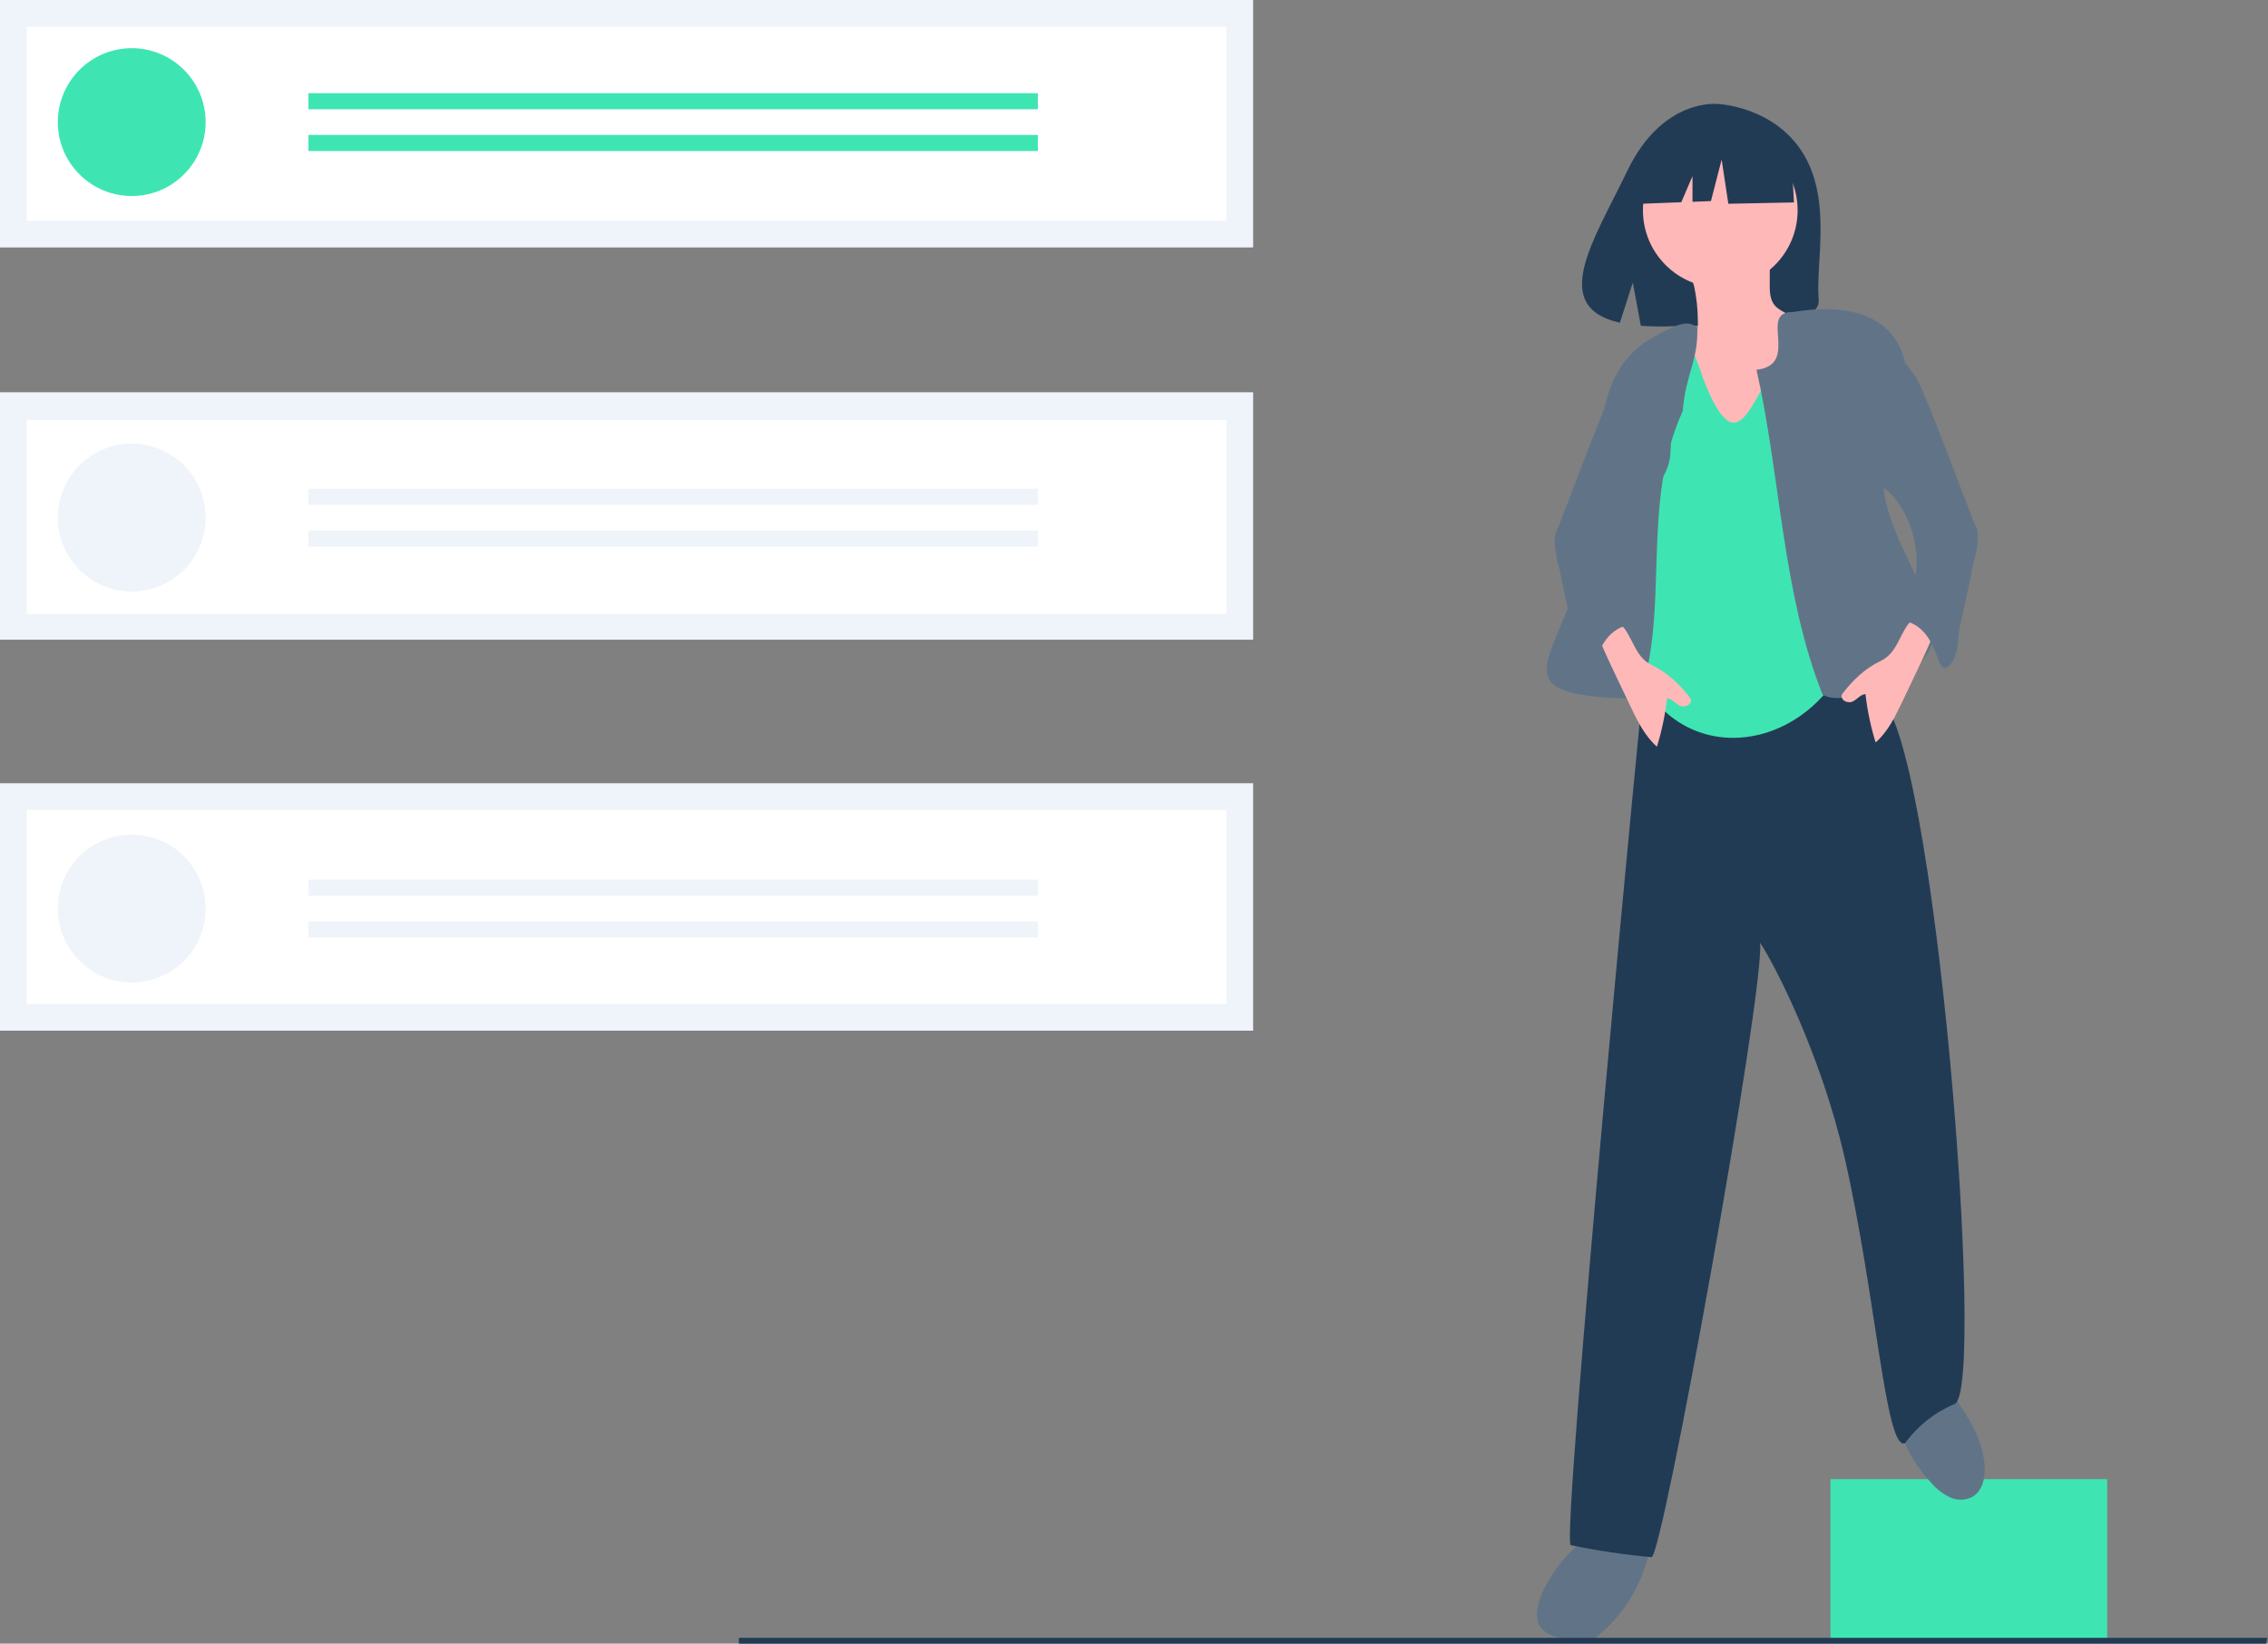 <svg width="276" height="200" viewBox="0 0 276 200" fill="none" xmlns="http://www.w3.org/2000/svg">
<rect x="0" y="0" width="276" height="200" fill="#808080" stroke="none"/>
<g clip-path="url(#clip0)">
<path d="M256.427 179.985H222.755V199.411H256.427V179.985Z" fill="#3EE5B2"/>
<path d="M187.283 194.917C186.981 195.945 186.841 197.144 187.469 198.013C187.816 198.448 188.272 198.782 188.792 198.982C190.128 199.505 191.566 199.716 192.996 199.598C193.27 199.611 193.543 199.567 193.799 199.469C194.055 199.37 194.288 199.22 194.483 199.028C197.801 196.281 200.045 192.453 200.821 188.216C200.883 187.997 200.872 187.764 200.787 187.553C200.678 187.389 200.525 187.259 200.345 187.178C199.607 186.716 198.812 186.352 197.979 186.097C193.421 184.921 188.413 191.075 187.283 194.917Z" fill="#617487"/>
<path d="M235.085 180.51C235.697 181.222 236.452 181.796 237.301 182.198C237.726 182.395 238.191 182.493 238.66 182.485C239.129 182.477 239.59 182.363 240.009 182.152C241.263 181.438 241.618 179.779 241.518 178.34C241.333 175.677 240.061 173.278 238.599 171.103C238.137 170.415 237.113 168.367 236.215 168.342C235.788 168.329 234.192 169.877 233.759 170.171C232.174 171.247 231.077 172.017 231.406 174.083C231.774 176.386 233.535 178.852 235.085 180.51Z" fill="#617487"/>
<path d="M221.194 70.394C214.449 69.871 208.006 70.065 201.249 69.718C200.681 69.689 200.955 76.189 200.367 79.719C200.064 81.533 189.893 187.804 191.156 188.019C194.398 188.697 197.677 189.183 200.976 189.474C202.314 189.591 214.789 120.348 214.191 114.72C215.824 117.116 221.577 128.176 224.485 140.898C228.323 157.684 229.453 176.67 231.839 175.605C233.375 173.497 235.459 171.848 237.864 170.84C241.807 169.373 235.417 88.628 228.666 84.916C228.583 82.552 228.496 80.131 227.606 77.94C226.349 74.85 223.871 72.383 221.194 70.394Z" fill="#223B55"/>
<path d="M275.78 200H89.912V199.294H275.908L275.78 200Z" fill="#223B55"/>
<path d="M152.498 95.306H0V125.415H152.498V95.306Z" fill="#EEF4F9"/>
<path d="M152.498 47.732H0V77.84H152.498V47.732Z" fill="#EEF4F9"/>
<path d="M152.498 0H0V30.109H152.498V0Z" fill="#EEF4F9"/>
<path d="M3.251 26.858H149.247V3.251H3.251V26.858Z" fill="white"/>
<path d="M3.251 74.694H149.247V51.088H3.251V74.694Z" fill="white"/>
<path d="M3.251 122.164H149.247V98.558H3.251V122.164Z" fill="white"/>
<path d="M16.032 23.852C20.999 23.852 25.025 19.826 25.025 14.859C25.025 9.892 20.999 5.865 16.032 5.865C11.065 5.865 7.038 9.892 7.038 14.859C7.038 19.826 11.065 23.852 16.032 23.852Z" fill="#3EE5B2"/>
<path d="M126.3 11.34H37.538V13.295H126.3V11.34Z" fill="#3EE5B2"/>
<path d="M126.3 16.423H37.538V18.378H126.3V16.423Z" fill="#3EE5B2"/>
<path d="M16.032 71.975C20.999 71.975 25.025 67.948 25.025 62.981C25.025 58.014 20.999 53.988 16.032 53.988C11.065 53.988 7.038 58.014 7.038 62.981C7.038 67.948 11.065 71.975 16.032 71.975Z" fill="#EEF4F9"/>
<path d="M126.3 59.462H37.538V61.417H126.3V59.462Z" fill="#EEF4F9"/>
<path d="M126.3 64.546H37.538V66.501H126.3V64.546Z" fill="#EEF4F9"/>
<path d="M16.032 119.55C20.999 119.55 25.025 115.523 25.025 110.556C25.025 105.589 20.999 101.563 16.032 101.563C11.065 101.563 7.038 105.589 7.038 110.556C7.038 115.523 11.065 119.55 16.032 119.55Z" fill="#EEF4F9"/>
<path d="M126.3 107.037H37.538V108.992H126.3V107.037Z" fill="#EEF4F9"/>
<path d="M126.3 112.12H37.538V114.076H126.3V112.12Z" fill="#EEF4F9"/>
<path d="M219.532 18.848C216.031 12.933 209.105 12.658 209.105 12.658C209.105 12.658 202.356 11.794 198.027 20.803C193.992 29.2 188.422 37.308 197.13 39.273L198.703 34.378L199.677 39.638C200.917 39.727 202.161 39.748 203.403 39.702C212.729 39.401 221.61 39.79 221.324 36.443C220.944 31.995 222.9 24.54 219.532 18.848Z" fill="#223B55"/>
<path d="M206.617 39.002C206.634 39.668 206.629 40.37 206.298 40.948C205.642 42.094 204.041 42.265 203.078 43.168C202.065 44.118 201.951 45.66 201.902 47.047C201.852 48.498 201.809 49.996 202.339 51.348C202.663 52.093 203.073 52.797 203.56 53.447C204.148 54.294 204.742 55.138 205.341 55.978C205.66 56.451 206.017 56.898 206.407 57.316C207.479 58.408 208.95 59.013 210.419 59.445C211.368 59.723 212.393 59.941 213.335 59.638C213.958 59.395 214.532 59.041 215.03 58.595C215.758 58.073 216.405 57.446 216.949 56.735C217.74 55.588 217.959 54.152 218.123 52.769C218.607 48.678 218.796 44.557 218.687 40.438C218.707 39.99 218.626 39.542 218.452 39.128C217.964 38.176 216.658 37.973 215.969 37.154C215.381 36.453 215.357 35.454 215.362 34.539L215.375 32.21C215.395 32.014 215.356 31.816 215.262 31.643C215.176 31.55 215.073 31.474 214.959 31.421C214.844 31.367 214.72 31.337 214.594 31.331C213.146 31.091 211.679 30.993 210.213 31.038C209.024 31.075 206.743 30.975 205.715 31.637C204.782 32.238 205.95 33.898 206.166 34.831C206.457 36.202 206.608 37.6 206.617 39.002Z" fill="#FFB8B8"/>
<path d="M209.346 35.003C214.544 35.003 218.758 30.789 218.758 25.591C218.758 20.392 214.544 16.179 209.346 16.179C204.148 16.179 199.934 20.392 199.934 25.591C199.934 30.789 204.148 35.003 209.346 35.003Z" fill="#FFB8B8"/>
<path d="M207.215 45.946C202.357 30.552 199.797 52.175 196.735 58.079C196.763 62.149 196.873 73.408 197.825 77.675C201.524 94.253 219.838 92.951 225.346 78.97C228.279 71.523 221.771 53.065 221.992 44.453C213.927 36.281 213.429 62.207 207.215 45.946Z" fill="#3EE5B2"/>
<path d="M201.882 40.666C191.356 45.782 196.378 59.527 192.562 68.522C189.515 80.864 181.765 84.745 199.484 85.032C203.302 73.751 199.573 61.498 204.779 50.011C205.137 45.512 206.68 43.821 206.543 40.011C205.523 38.43 202.879 40.176 201.882 40.666Z" fill="#617487"/>
<path d="M217.984 18.278L211.142 14.694L201.692 16.16L199.738 24.795L204.604 24.608L205.964 21.435V24.555L208.209 24.469L209.513 19.419L210.327 24.795L218.31 24.632L217.984 18.278Z" fill="#223B55"/>
<path d="M213.752 44.999C219.17 44.366 213.888 37.86 218.188 37.971C231.064 35.805 234.917 43.78 230.02 54.911C225.531 63.827 241.41 76.352 232.539 81.341C229.391 82.496 224.883 86.131 221.806 84.549C216.866 72.133 216.688 57.947 213.752 44.999Z" fill="#617487"/>
<path d="M228.831 80.443C226.945 81.345 225.452 82.78 224.19 84.446C223.922 84.799 224.281 85.457 225.082 85.447C225.827 85.436 226.273 84.481 227.018 84.471C227.246 86.463 227.658 88.43 228.25 90.346C229.737 89.04 230.628 87.201 231.48 85.415L233.164 81.885C233.782 80.588 234.4 79.291 234.958 77.968C235.109 77.658 235.203 77.324 235.234 76.981C235.307 74.703 233.061 74.689 232.093 76.115C231.033 77.674 230.704 79.547 228.831 80.443Z" fill="#FFB8B8"/>
<path d="M229.218 41.283C230.658 42.779 232.108 44.288 233.226 46.037C234.344 47.787 240.125 63.526 240.36 63.859C241.194 65.091 240.219 68.275 240.17 68.458C240.074 69.03 238.867 74.74 238.565 76.001C238.354 76.883 238.356 77.802 238.218 78.699C238.08 79.596 237.768 80.518 237.077 81.106C236.989 81.191 236.881 81.251 236.763 81.282C236.38 81.357 236.119 80.913 235.985 80.547C235.568 79.405 235.146 78.242 234.41 77.275C233.673 76.308 232.557 75.55 231.342 75.554C231.242 75.314 231.2 75.053 231.221 74.793C231.241 74.533 231.324 74.282 231.461 74.06C231.705 73.601 232.062 73.212 232.33 72.767C232.671 72.16 232.902 71.499 233.014 70.812C233.614 67.659 233.01 64.395 231.321 61.666C230.928 61.019 230.453 60.425 229.908 59.9C229.315 59.344 228.62 58.897 228.072 58.296C227.228 57.296 226.717 56.056 226.612 54.752C226.511 53.455 226.545 52.152 226.715 50.863C226.961 48.305 227.278 45.743 227.643 43.2C227.671 42.868 227.757 42.544 227.897 42.242C228.184 41.707 228.669 41.541 229.218 41.283Z" fill="#617487"/>
<path d="M197.794 76.626C196.825 75.2 194.579 75.214 194.653 77.492C194.684 77.835 194.777 78.169 194.929 78.479C195.486 79.802 196.105 81.099 196.723 82.396L198.407 85.926C199.259 87.713 200.149 89.551 201.636 90.857C202.228 88.941 202.641 86.974 202.868 84.982C203.614 84.992 204.059 85.948 204.804 85.958C205.605 85.968 205.964 85.31 205.697 84.957C204.434 83.291 202.942 81.856 201.055 80.954C199.183 80.058 198.853 78.185 197.794 76.626Z" fill="#FFB8B8"/>
<path d="M201.99 42.753C202.129 43.055 202.215 43.379 202.243 43.711C202.609 46.254 202.925 48.816 203.172 51.374C203.341 52.663 203.376 53.966 203.275 55.263C203.17 56.568 202.659 57.807 201.814 58.807C201.266 59.408 200.572 59.855 199.978 60.411C199.433 60.936 198.958 61.53 198.566 62.177C196.876 64.907 196.272 68.17 196.872 71.323C196.984 72.01 197.216 72.671 197.556 73.278C197.825 73.723 198.182 74.112 198.425 74.572C198.563 74.793 198.645 75.044 198.666 75.304C198.687 75.564 198.645 75.825 198.544 76.065C197.329 76.061 196.213 76.819 195.477 77.786C194.741 78.753 194.319 79.916 193.901 81.058C193.767 81.424 193.506 81.868 193.123 81.793C193.005 81.762 192.897 81.702 192.809 81.617C192.118 81.029 191.807 80.107 191.668 79.21C191.53 78.313 191.533 77.394 191.321 76.512C191.019 75.251 189.813 69.541 189.716 68.969C189.667 68.787 188.692 65.602 189.527 64.37C189.761 64.037 195.543 48.298 196.661 46.548C197.778 44.799 199.228 43.29 200.668 41.794C201.218 42.052 201.703 42.218 201.99 42.753Z" fill="#617487"/>
</g>
<defs>
<clipPath id="clip0">
<rect width="275.908" height="200" fill="white"/>
</clipPath>
</defs>
</svg>
